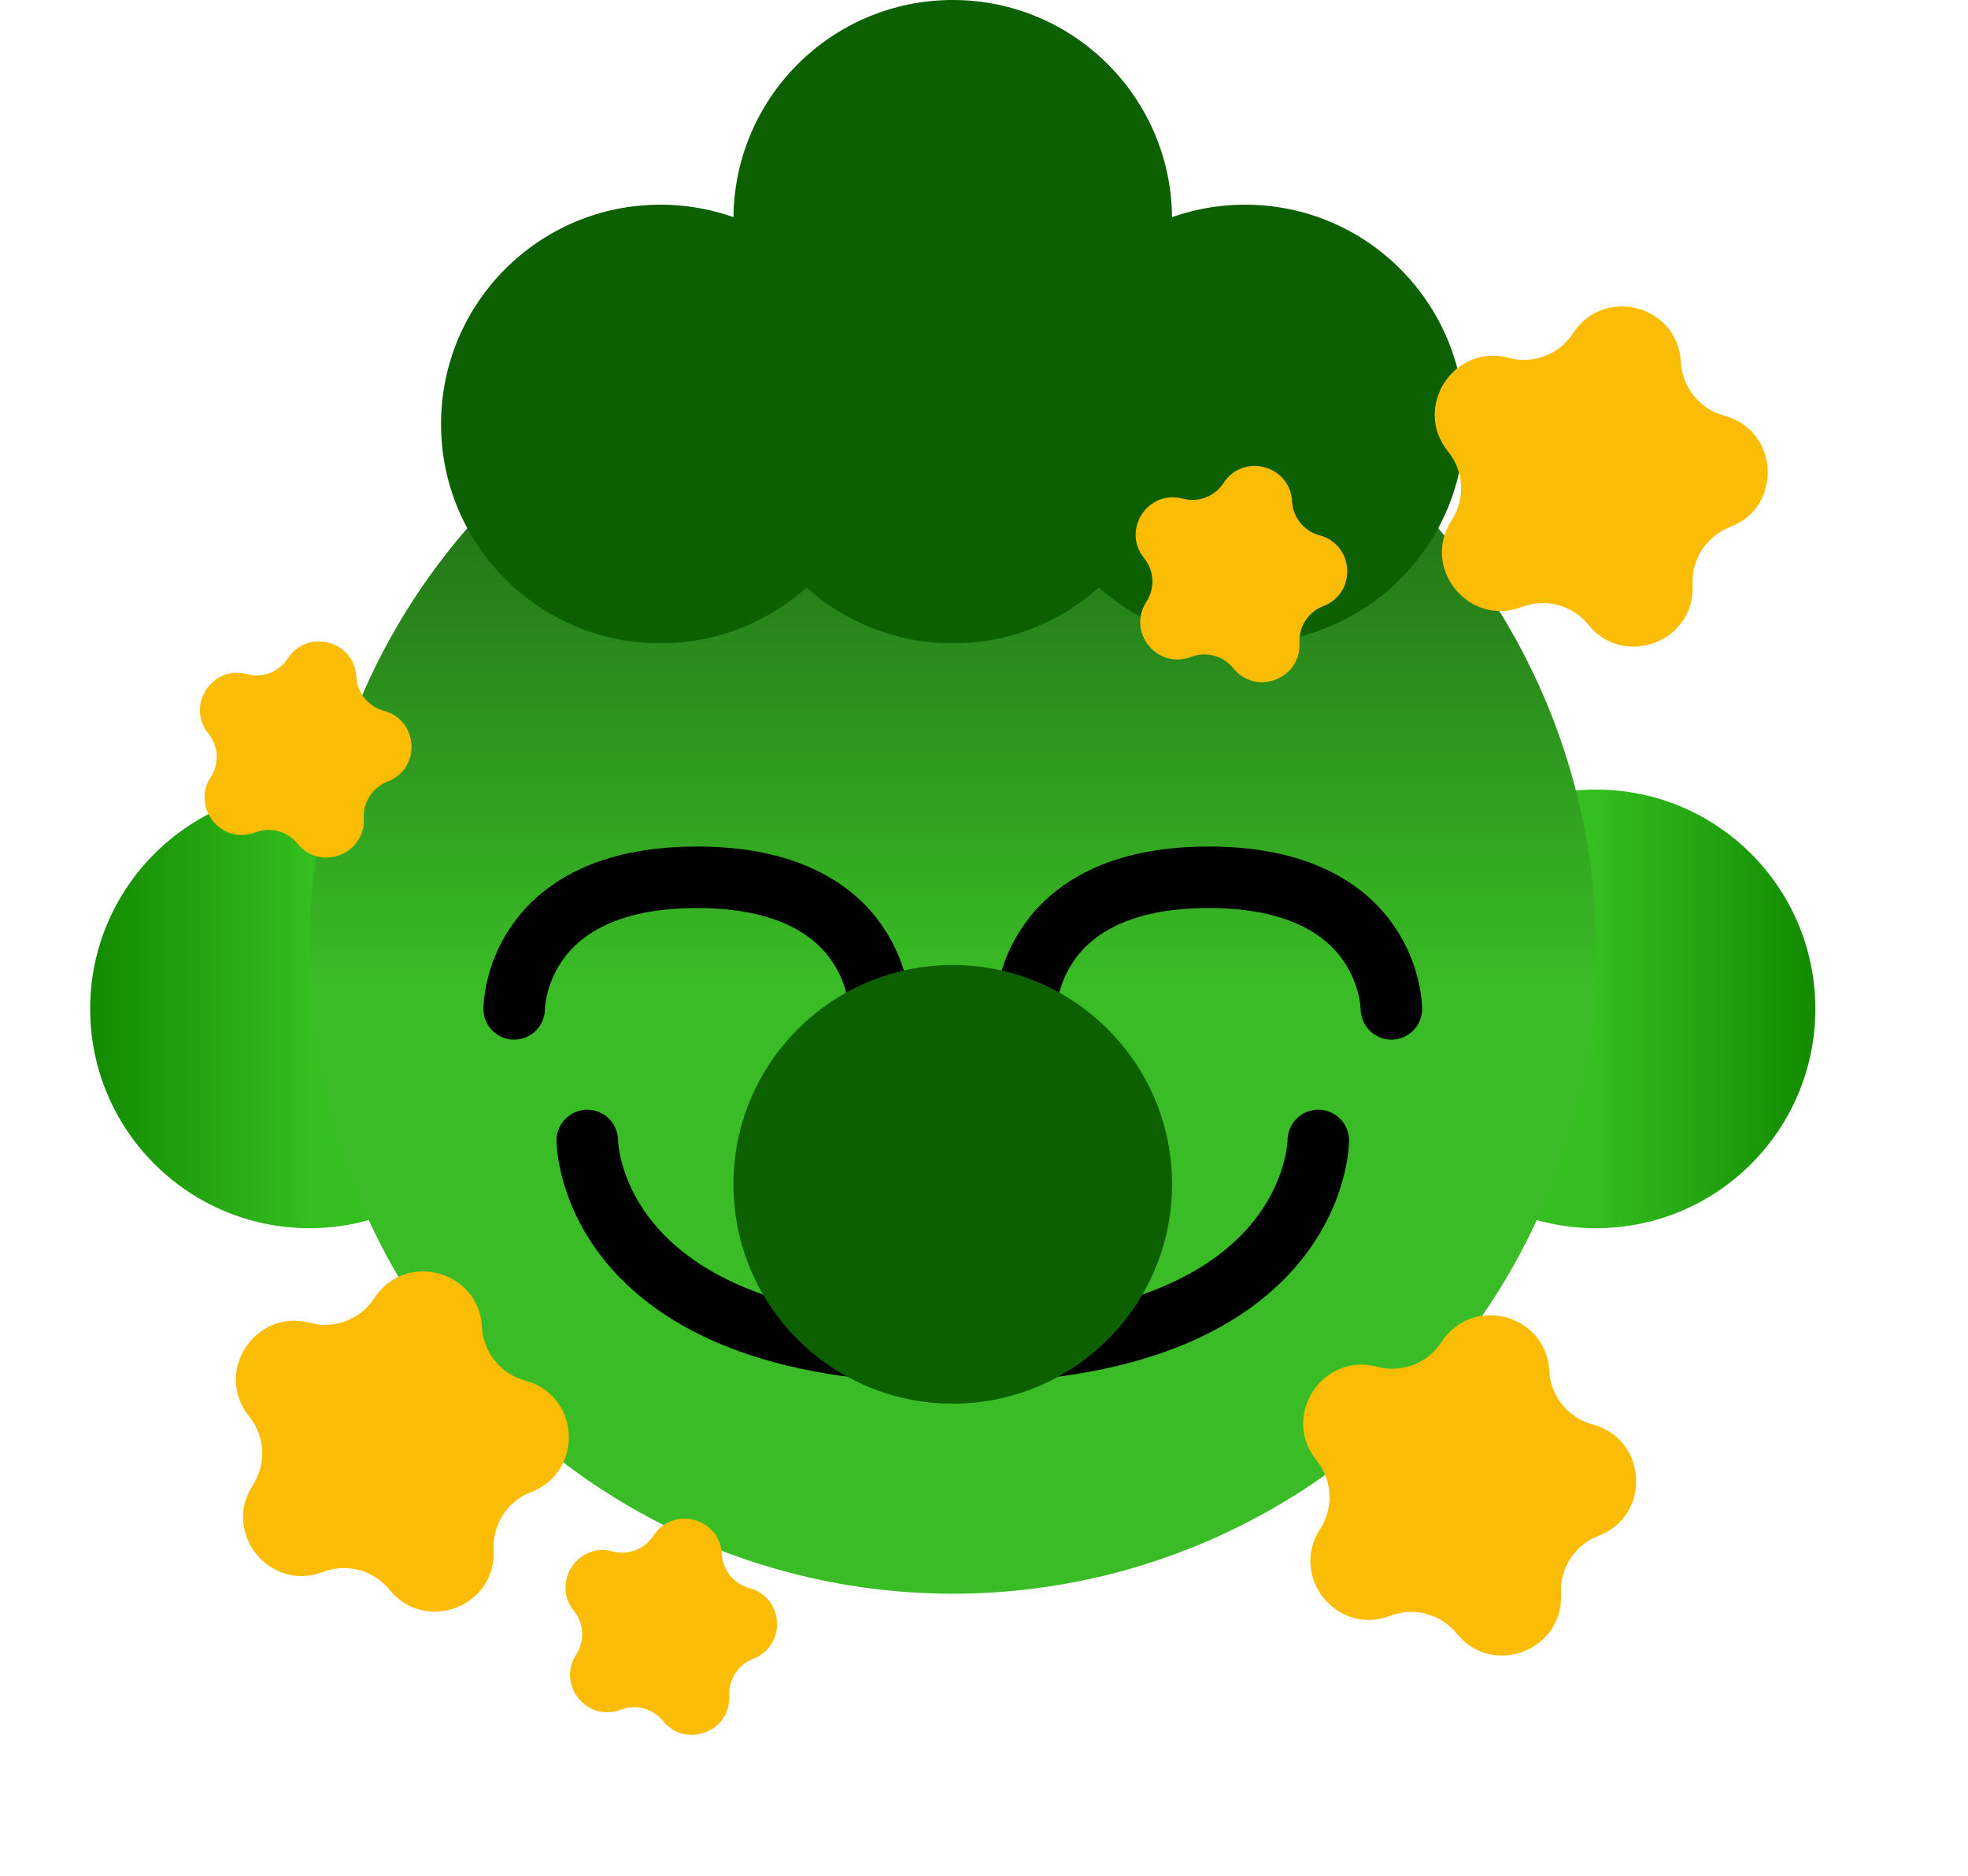 <svg width="64" height="61" viewBox="0 0 64 61" fill="none" xmlns="http://www.w3.org/2000/svg">
<circle cx="51.904" cy="32.807" r="7.132" fill="url(#paint0_linear_1022_566)"/>
<circle cx="7.132" cy="7.132" r="7.132" transform="matrix(-1 0 0 1 17.196 25.675)" fill="url(#paint1_linear_1022_566)"/>
<circle cx="30.984" cy="30.905" r="20.92" fill="url(#paint2_linear_1022_566)"/>
<path d="M38.116 7.132C38.116 11.071 34.923 14.264 30.984 14.264C27.045 14.264 23.852 11.071 23.852 7.132C23.852 3.193 27.045 0 30.984 0C34.923 0 38.116 3.193 38.116 7.132Z" fill="#0D6000"/>
<path d="M28.607 13.788C28.607 17.727 25.414 20.92 21.475 20.92C17.536 20.92 14.343 17.727 14.343 13.788C14.343 9.85 17.536 6.656 21.475 6.656C25.414 6.656 28.607 9.85 28.607 13.788Z" fill="#0D6000"/>
<path d="M47.625 13.788C47.625 17.727 44.432 20.92 40.493 20.92C36.554 20.92 33.361 17.727 33.361 13.788C33.361 9.85 36.554 6.656 40.493 6.656C44.432 6.656 47.625 9.85 47.625 13.788Z" fill="#0D6000"/>
<path d="M38.116 13.788C38.116 17.727 34.923 20.92 30.984 20.92C27.045 20.92 23.852 17.727 23.852 13.788C23.852 9.85 27.045 6.656 30.984 6.656C34.923 6.656 38.116 9.85 38.116 13.788Z" fill="#0D6000"/>
<path d="M19.098 37.086C19.098 37.086 19.098 43.98 30.984 43.98C42.871 43.98 42.871 37.086 42.871 37.086" stroke="black" stroke-width="2" stroke-linecap="round"/>
<path d="M45.248 32.807C45.248 32.807 45.248 28.528 39.305 28.528C33.361 28.528 33.361 32.807 33.361 32.807" stroke="black" stroke-width="2" stroke-linecap="round"/>
<path d="M28.607 32.807C28.607 32.807 28.607 28.528 22.664 28.528C16.72 28.528 16.72 32.807 16.72 32.807" stroke="black" stroke-width="2" stroke-linecap="round"/>
<circle cx="30.984" cy="38.513" r="7.132" fill="#0D6000"/>
<path d="M51.159 10.835C52.165 9.285 54.566 9.929 54.663 11.773C54.706 12.598 55.275 13.302 56.073 13.516C57.858 13.994 57.988 16.476 56.263 17.138C55.492 17.434 54.999 18.193 55.042 19.018C55.139 20.863 52.819 21.753 51.656 20.318C51.136 19.676 50.262 19.441 49.491 19.737C47.766 20.399 46.202 18.468 47.208 16.919C47.658 16.226 47.611 15.322 47.091 14.68C45.928 13.244 47.282 11.16 49.066 11.638C49.864 11.852 50.709 11.527 51.159 10.835Z" fill="#FBBC05"/>
<path d="M39.792 15.705C40.431 14.721 41.956 15.13 42.018 16.302C42.045 16.826 42.407 17.273 42.914 17.409C44.048 17.712 44.131 19.29 43.035 19.71C42.545 19.898 42.232 20.381 42.259 20.905C42.321 22.077 40.846 22.643 40.108 21.731C39.777 21.323 39.222 21.174 38.732 21.362C37.636 21.783 36.642 20.555 37.281 19.571C37.567 19.131 37.537 18.556 37.207 18.149C36.468 17.236 37.328 15.912 38.462 16.216C38.969 16.352 39.506 16.145 39.792 15.705Z" fill="#FBBC05"/>
<path d="M21.249 49.938C21.888 48.954 23.413 49.363 23.475 50.535C23.502 51.059 23.864 51.506 24.371 51.642C25.505 51.946 25.588 53.523 24.492 53.943C24.002 54.132 23.689 54.614 23.716 55.138C23.777 56.31 22.303 56.876 21.564 55.964C21.234 55.556 20.679 55.407 20.189 55.595C19.093 56.016 18.099 54.788 18.738 53.804C19.024 53.364 18.994 52.79 18.664 52.382C17.925 51.469 18.785 50.145 19.919 50.449C20.426 50.585 20.963 50.379 21.249 49.938Z" fill="#FBBC05"/>
<path d="M9.362 21.411C10.002 20.426 11.527 20.835 11.588 22.007C11.616 22.532 11.978 22.978 12.485 23.114C13.618 23.418 13.701 24.995 12.605 25.416C12.115 25.604 11.802 26.086 11.83 26.61C11.891 27.782 10.417 28.348 9.678 27.436C9.348 27.028 8.792 26.88 8.302 27.068C7.206 27.488 6.213 26.261 6.852 25.276C7.138 24.836 7.108 24.262 6.777 23.854C6.039 22.942 6.899 21.617 8.032 21.921C8.539 22.057 9.076 21.851 9.362 21.411Z" fill="#FBBC05"/>
<path d="M12.171 42.215C13.177 40.666 15.578 41.309 15.675 43.154C15.718 43.979 16.287 44.682 17.085 44.896C18.87 45.374 19 47.856 17.275 48.518C16.504 48.814 16.011 49.573 16.054 50.398C16.151 52.243 13.831 53.134 12.668 51.698C12.148 51.056 11.274 50.822 10.503 51.118C8.778 51.78 7.214 49.848 8.22 48.299C8.67 47.606 8.623 46.702 8.103 46.06C6.94 44.625 8.294 42.54 10.078 43.018C10.876 43.232 11.721 42.908 12.171 42.215Z" fill="#FBBC05"/>
<path d="M46.88 43.641C47.886 42.092 50.287 42.735 50.383 44.58C50.427 45.405 50.996 46.108 51.794 46.322C53.579 46.8 53.709 49.282 51.984 49.944C51.213 50.24 50.72 50.999 50.763 51.824C50.86 53.669 48.539 54.56 47.377 53.124C46.857 52.482 45.983 52.248 45.212 52.544C43.487 53.206 41.923 51.275 42.929 49.725C43.379 49.032 43.331 48.129 42.812 47.487C41.649 46.051 43.003 43.967 44.787 44.445C45.585 44.658 46.43 44.334 46.88 43.641Z" fill="#FBBC05"/>
<defs>
<linearGradient id="paint0_linear_1022_566" x1="51.904" y1="32.807" x2="59.036" y2="32.807" gradientUnits="userSpaceOnUse">
<stop stop-color="#34BE1F"/>
<stop offset="1" stop-color="#138A00"/>
</linearGradient>
<linearGradient id="paint1_linear_1022_566" x1="7.132" y1="7.132" x2="14.264" y2="7.132" gradientUnits="userSpaceOnUse">
<stop stop-color="#34BE1F"/>
<stop offset="1" stop-color="#138A00"/>
</linearGradient>
<linearGradient id="paint2_linear_1022_566" x1="30.984" y1="9.985" x2="30.984" y2="51.825" gradientUnits="userSpaceOnUse">
<stop stop-color="#1A5611"/>
<stop offset="0.525" stop-color="#39BC25"/>
</linearGradient>
</defs>
</svg>
